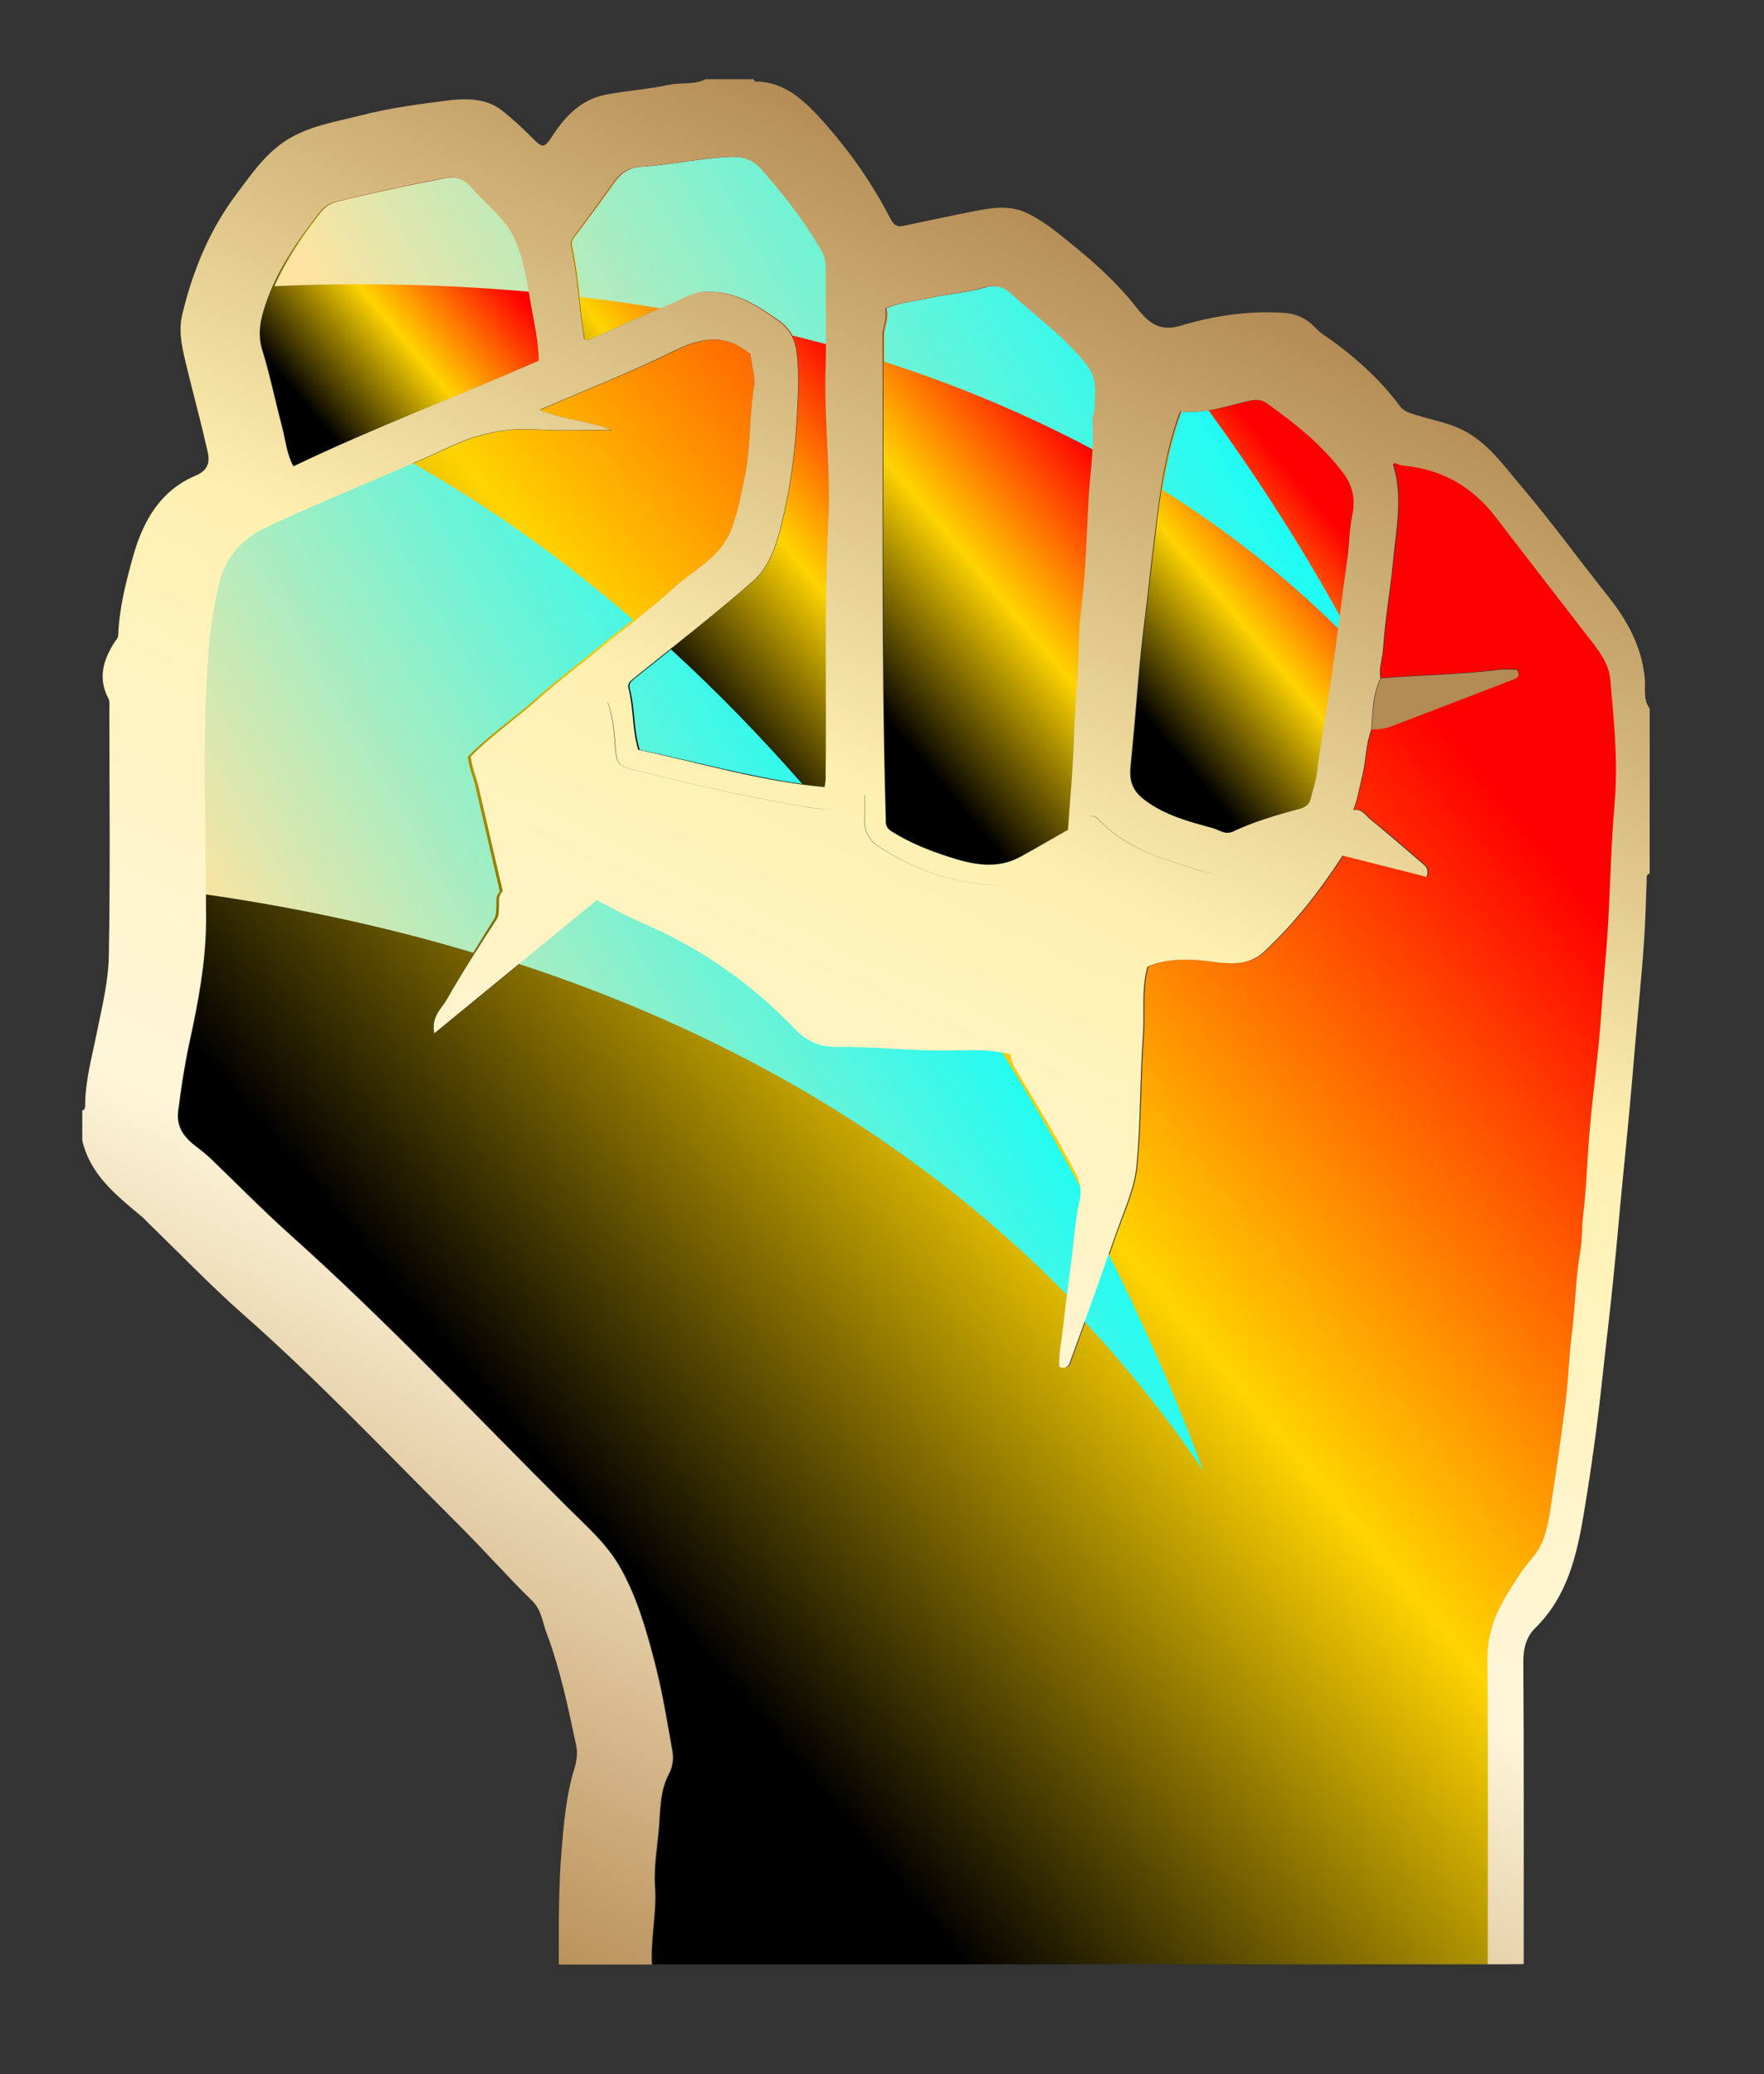<?xml version="1.0" encoding="utf-8"?>
<!-- Generator: Adobe Illustrator 16.0.0, SVG Export Plug-In . SVG Version: 6.00 Build 0)  -->
<!DOCTYPE svg PUBLIC "-//W3C//DTD SVG 1.1//EN" "http://www.w3.org/Graphics/SVG/1.1/DTD/svg11.dtd">
<svg version="1.1" id="图层_1" xmlns="http://www.w3.org/2000/svg" xmlns:xlink="http://www.w3.org/1999/xlink" x="0px" y="0px"
	 width="31.971px" height="37.588px" viewBox="0 0 31.971 37.588" enable-background="new 0 0 31.971 37.588" xml:space="preserve">
<rect x="0" y="0" width="31.971" height="37.588" fill="#333333" stroke="none"/>
<rect x="0.012" fill="none" width="31.971" height="37.588"/>
<path fill="#B38B54" d="M24.861,13.226c0.024-0.316,0.021-0.639,0.168-0.933c0.707-0.06,1.418-0.063,2.124-0.153
	c0.112-0.016,0.23-0.002,0.339-0.002c0.087,0.141-0.029,0.172-0.102,0.198c-0.721,0.28-1.443,0.554-2.167,0.831
	C25.106,13.212,24.986,13.228,24.861,13.226z"/>
<g>
	<linearGradient id="SVGID_1_" gradientUnits="userSpaceOnUse" x1="3.258" y1="33.15" x2="30.579" y2="10.226">
		<stop  offset="0.261" style="stop-color:#000000"/>
		<stop  offset="0.557" style="stop-color:#FFD400"/>
		<stop  offset="0.852" style="stop-color:#FF0000"/>
	</linearGradient>
	<path fill="url(#SVGID_1_)" d="M29.2,12.312c-0.029-0.314-0.237-0.563-0.428-0.809c-0.554-0.715-1.106-1.431-1.658-2.148
		c-0.418-0.543-0.963-0.853-1.647-0.92c-0.037-0.004-0.075-0.007-0.104-0.021c-0.031-0.016-0.057-0.044-0.104-0.004
		c0.186,0.589,0.054,1.18-0.002,1.779c-0.05,0.523-0.145,1.041-0.178,1.565c-0.012,0.177-0.083,0.349-0.046,0.531
		c0.708-0.06,1.419-0.063,2.124-0.154c0.112-0.015,0.232-0.002,0.339-0.002c0.086,0.142-0.032,0.172-0.102,0.199
		c-0.722,0.28-1.444,0.554-2.168,0.832c-0.116,0.046-0.236,0.06-0.361,0.058c-0.1,0.266-0.095,0.553-0.161,0.825
		c-0.054,0.212-0.085,0.429-0.165,0.634c0.155-0.039,0.224,0.096,0.314,0.17c0.325,0.262,0.641,0.538,0.957,0.81
		c0.057,0.048,0.104,0.102,0.063,0.231c-0.502-0.128-1.01-0.256-1.522-0.385c-0.406,0.628-0.863,1.214-1.411,1.73
		c-0.282,0.267-0.61,0.238-0.949,0.192c-0.401-0.054-0.797-0.067-1.177,0.089c-0.115,0.411-0.053,0.826-0.082,1.236
		c-0.056,0.796-0.042,1.598-0.119,2.391c-0.042,0.416-0.234,0.82-0.375,1.225c-0.266,0.759-0.538,1.515-0.813,2.27
		c-0.024,0.07-0.047,0.192-0.208,0.133c-0.015-0.226,0.04-0.467,0.064-0.695c0.046-0.412,0.101-0.825,0.154-1.237
		c0.047-0.358,0.066-0.721,0.146-1.076c0.037-0.161,0.024-0.331-0.063-0.495c-0.321-0.613-0.682-1.203-1.036-1.798
		c-0.067-0.11-0.138-0.224-0.152-0.36c-0.387-0.108-0.782-0.075-1.176-0.073c-0.658,0.005-1.313-0.074-1.971-0.066
		c-0.274,0.003-0.525-0.079-0.757-0.323c-0.787-0.821-1.709-1.472-2.765-1.92c-0.273-0.117-0.533-0.267-0.828-0.414
		c-0.962,0.785-1.934,1.582-2.946,2.409c-0.053-0.302,0.13-0.442,0.223-0.604c0.28-0.495,0.59-0.974,0.9-1.452
		c0.052-0.08,0.037-0.152,0.047-0.229c0.005-0.096-0.021-0.199,0.063-0.277c-0.147-0.635-0.296-1.27-0.442-1.906
		c-0.041-0.179-0.123-0.348-0.138-0.54c0.367-0.375,0.805-0.67,1.2-1.021c0.356-0.319,0.74-0.609,1.112-0.912
		c0.455-0.37,0.926-0.723,1.36-1.117c0.37-0.336,0.86-0.555,1.054-1.073c0.115-0.308,0.175-0.628,0.24-0.946
		c0.112-0.533,0.074-1.084,0.164-1.621c0.034-0.209-0.054-0.405-0.061-0.605c-0.021-0.014-0.032-0.023-0.045-0.034
		c-0.448-0.349-0.872-0.256-1.351-0.017c-0.772,0.384-1.579,0.695-2.426,1.063c0.43,0.184,0.858,0.194,1.308,0.362
		c-0.484,0-0.91,0.022-1.331-0.005c-0.549-0.037-1.063,0.061-1.556,0.29C7.106,8.586,5.97,9.028,4.868,9.54
		c-0.514,0.238-0.791,0.591-0.902,1.107c-0.084,0.391-0.146,0.785-0.176,1.185c-0.117,1.606-0.042,3.214-0.043,4.821
		c-0.001,0.775-0.147,1.519-0.309,2.268c-0.086,0.396-0.145,0.803-0.197,1.206c-0.041,0.325,0.138,0.507,0.353,0.671
		c0.086,0.064,0.168,0.133,0.245,0.206c0.468,0.45,0.923,0.913,1.405,1.347c1.758,1.573,3.375,3.289,5.043,4.955
		c0.332,0.327,0.697,0.645,0.937,1.051c0.317,0.543,0.492,1.148,0.649,1.752c0.14,0.537,0.23,1.09,0.327,1.638
		c0.021,0.124-0.001,0.28-0.062,0.389c-0.173,0.323-0.159,0.679-0.188,1.015c-0.03,0.348-0.092,0.694-0.068,1.048
		c0.033,0.467-0.084,0.93-0.056,1.399c5.048,0,10.1,0,15.15,0c0-1.847,0.008-3.691-0.005-5.545c-0.004-0.461,0.159-0.85,0.39-1.222
		c0.126-0.202,0.25-0.407,0.41-0.587c0.237-0.26,0.296-0.596,0.346-0.926c0.098-0.631,0.19-1.264,0.27-1.896
		c0.052-0.425,0.063-0.854,0.117-1.279c0.062-0.494,0.066-0.994,0.152-1.484c0.036-0.21,0.024-0.428,0.051-0.643
		c0.064-0.521,0.074-1.053,0.121-1.578c0.063-0.701,0.162-1.397,0.208-2.1c0.036-0.545,0.095-1.087,0.124-1.632
		c0.04-0.726,0.056-1.454,0.118-2.175C29.346,13.78,29.264,13.048,29.2,12.312z"/>
	<linearGradient id="SVGID_2_" gradientUnits="userSpaceOnUse" x1="13.364" y1="13.959" x2="21.165" y2="7.413">
		<stop  offset="0.261" style="stop-color:#000000"/>
		<stop  offset="0.557" style="stop-color:#FFD400"/>
		<stop  offset="0.852" style="stop-color:#FF0000"/>
	</linearGradient>
	<path fill="url(#SVGID_2_)" d="M16.066,14.865c-0.007,0.099,0.03,0.153,0.122,0.211c0.32,0.198,0.66,0.335,1.014,0.448
		c0.439,0.143,0.877,0.24,1.313-0.002c0.287-0.158,0.568-0.323,0.854-0.486c0.04-0.594,0.096-1.191,0.114-1.79
		c0.013-0.422,0.056-0.843,0.075-1.263c0.015-0.295,0.004-0.592,0.043-0.885c0.094-0.709,0.102-1.426,0.147-2.138
		c0.03-0.455,0.101-0.912,0.063-1.372c-0.005-0.056,0.037-0.107,0.037-0.154c0.002-0.276,0.075-0.547-0.135-0.816
		c-0.397-0.51-0.917-0.878-1.385-1.305c-0.131-0.121-0.29-0.16-0.491-0.104c-0.33,0.093-0.68,0.118-1.016,0.193
		c-0.25,0.057-0.506,0.07-0.771,0.185c0.053,0.188-0.047,0.335-0.042,0.497c0.011,2.918-0.03,5.836,0.056,8.753
		C16.066,14.847,16.068,14.856,16.066,14.865z"/>
	<linearGradient id="SVGID_3_" gradientUnits="userSpaceOnUse" x1="18.888" y1="14.099" x2="25.193" y2="8.809">
		<stop  offset="0.261" style="stop-color:#000000"/>
		<stop  offset="0.557" style="stop-color:#FFD400"/>
		<stop  offset="0.852" style="stop-color:#FF0000"/>
	</linearGradient>
	<path fill="url(#SVGID_3_)" d="M21.99,15.009c0.118,0.033,0.227,0.129,0.371,0.063c0.383-0.18,0.789-0.301,1.196-0.408
		c0.112-0.029,0.191-0.078,0.218-0.198c0.031-0.146,0.086-0.289,0.105-0.437c0.08-0.633,0.199-1.26,0.287-1.891
		c0.096-0.676,0.173-1.354,0.27-2.029c0.036-0.246,0.03-0.494,0.082-0.741c0.054-0.255,0.04-0.517-0.14-0.765
		c-0.387-0.528-0.888-0.922-1.409-1.297c-0.1-0.07-0.21-0.068-0.332-0.039c-0.395,0.094-0.784,0.234-1.241,0.192
		c-0.309,0.834-0.389,1.698-0.495,2.556c-0.048,0.36-0.081,0.726-0.127,1.086c-0.055,0.433-0.105,0.865-0.141,1.297
		c-0.04,0.498-0.084,0.998-0.134,1.494c-0.03,0.312,0.071,0.477,0.295,0.637C21.155,14.786,21.573,14.896,21.99,15.009z"/>
	<linearGradient id="SVGID_4_" gradientUnits="userSpaceOnUse" x1="8.673" y1="12.428" x2="16.771" y2="5.633">
		<stop  offset="0.261" style="stop-color:#000000"/>
		<stop  offset="0.557" style="stop-color:#FFD400"/>
		<stop  offset="0.852" style="stop-color:#FF0000"/>
	</linearGradient>
	<path fill="url(#SVGID_4_)" d="M10.724,6.14c0.478-0.212,0.95-0.433,1.432-0.629c0.21-0.085,0.399-0.22,0.646-0.226
		c0.518-0.013,0.913,0.252,1.308,0.528c0.191,0.136,0.3,0.311,0.333,0.566c0.055,0.432,0.021,0.854,0,1.282
		c-0.036,0.644-0.134,1.272-0.287,1.894c-0.09,0.361-0.225,0.733-0.503,0.977c-0.705,0.611-1.442,1.183-2.171,1.768
		c-0.063,0.051-0.106,0.098-0.084,0.18c0.099,0.358,0.066,0.738,0.181,1.109c1.118,0.235,2.224,0.572,3.373,0.676
		c0.011-0.074,0.018-0.1,0.018-0.125c0.022-1.572-0.03-3.143,0.049-4.714c0.048-0.891-0.075-1.782-0.051-2.676
		c0.02-0.624,0.001-1.249,0.005-1.874c0.002-0.13-0.025-0.244-0.09-0.355c-0.307-0.523-0.679-0.998-1.077-1.451
		c-0.142-0.159-0.314-0.233-0.543-0.228c-0.564,0.015-1.111,0.151-1.674,0.181c-0.176,0.01-0.335,0.103-0.446,0.258
		c-0.241,0.338-0.485,0.675-0.736,1.007c-0.044,0.058-0.062,0.112-0.047,0.174c0.121,0.556,0.145,1.125,0.235,1.685
		C10.638,6.162,10.681,6.159,10.724,6.14z"/>
	<linearGradient id="SVGID_5_" gradientUnits="userSpaceOnUse" x1="3.964" y1="8.396" x2="9.483" y2="3.765">
		<stop  offset="0.261" style="stop-color:#000000"/>
		<stop  offset="0.557" style="stop-color:#FFD400"/>
		<stop  offset="0.852" style="stop-color:#FF0000"/>
	</linearGradient>
	<path fill="url(#SVGID_5_)" d="M5.123,7.742c0.061,0.233,0.08,0.483,0.205,0.71c1.473-0.706,2.983-1.275,4.448-1.916
		C9.771,6.192,9.703,5.899,9.65,5.604C9.57,5.163,9.519,4.712,9.323,4.299C9.149,3.933,8.812,3.703,8.559,3.401
		c-0.152-0.185-0.337-0.205-0.53-0.168c-0.642,0.125-1.279,0.26-1.913,0.418C5.977,3.687,5.885,3.75,5.808,3.844
		c-0.398,0.511-0.77,1.04-0.981,1.659C4.738,5.769,4.67,6.038,4.76,6.334C4.901,6.797,4.999,7.272,5.123,7.742z"/>
</g>
<path fill="none" d="M-25.16,48.12c0.278-0.243,0.413-0.615,0.503-0.977c0.153-0.621,0.251-1.25,0.287-1.894
	c0.021-0.429,0.055-0.851,0-1.282c-0.015-0.117-0.051-0.213-0.098-0.301c-0.804-0.201-1.597-0.362-2.369-0.489
	c-0.419,0.177-0.834,0.364-1.252,0.55c-0.043,0.02-0.086,0.022-0.13,0.006c-0.041-0.254-0.067-0.51-0.097-0.766
	c-0.307-0.035-0.608-0.065-0.905-0.092c0.018,0.105,0.038,0.211,0.057,0.316c0.054,0.295,0.121,0.588,0.127,0.932
	c-1.043,0.456-2.106,0.892-3.166,1.351c0.309,0.156,0.609,0.322,0.907,0.491c0.231-0.102,0.465-0.197,0.694-0.304
	c0.493-0.229,1.007-0.327,1.556-0.29c0.421,0.027,0.847,0.005,1.331,0.005c-0.449-0.168-0.878-0.179-1.308-0.362
	c0.847-0.367,1.653-0.679,2.426-1.063c0.479-0.239,0.902-0.332,1.351,0.017c0.013,0.011,0.024,0.021,0.045,0.034
	c0.007,0.2,0.095,0.396,0.061,0.605c-0.09,0.537-0.052,1.088-0.164,1.621c-0.065,0.318-0.125,0.639-0.24,0.946
	c-0.193,0.519-0.684,0.737-1.054,1.073c-0.219,0.198-0.447,0.387-0.677,0.571c0.205,0.178,0.411,0.354,0.609,0.536
	C-26.157,48.951-25.651,48.546-25.16,48.12z"/>
<path fill="none" d="M-30.701,55.703c-0.093,0.161-0.275,0.302-0.223,0.604c0.505-0.413,1-0.818,1.489-1.218
	c-0.247-0.081-0.494-0.162-0.74-0.235C-30.352,55.135-30.537,55.413-30.701,55.703z"/>
<path fill="none" d="M-19.531,61.661c-0.024,0.229-0.079,0.47-0.064,0.695c0.161,0.06,0.184-0.063,0.208-0.133
	c0.089-0.246,0.176-0.492,0.265-0.738c-0.114-0.122-0.225-0.248-0.341-0.366C-19.486,61.3-19.511,61.48-19.531,61.661z"/>
<linearGradient id="SVGID_6_" gradientUnits="userSpaceOnUse" x1="-34.124" y1="72.442" x2="-6.803" y2="49.517">
	<stop  offset="0.261" style="stop-color:#000000"/>
	<stop  offset="0.557" style="stop-color:#FFD400"/>
	<stop  offset="0.852" style="stop-color:#FF0000"/>
</linearGradient>
<path fill="url(#SVGID_6_)" d="M-9.612,49.899c-0.029-0.314-0.237-0.563-0.428-0.809c-0.554-0.715-1.106-1.431-1.658-2.148
	c-0.418-0.543-0.963-0.853-1.647-0.92c-0.037-0.004-0.075-0.007-0.104-0.021c-0.031-0.016-0.057-0.044-0.104-0.004
	c0.186,0.589,0.054,1.18-0.002,1.779c-0.05,0.523-0.145,1.041-0.178,1.565c-0.012,0.177-0.083,0.349-0.046,0.531
	c0.708-0.06,1.419-0.063,2.124-0.154c0.112-0.015,0.232-0.002,0.339-0.002c0.086,0.142-0.032,0.172-0.102,0.199
	c-0.722,0.28-1.444,0.554-2.168,0.832c-0.116,0.046-0.236,0.06-0.361,0.058c-0.1,0.266-0.095,0.553-0.161,0.825
	c-0.054,0.212-0.085,0.429-0.165,0.634c0.155-0.039,0.224,0.096,0.314,0.17c0.325,0.262,0.641,0.538,0.957,0.81
	c0.057,0.048,0.104,0.102,0.063,0.231c-0.502-0.128-1.01-0.256-1.522-0.385c-0.406,0.628-0.863,1.214-1.411,1.73
	c-0.282,0.267-0.61,0.238-0.949,0.192c-0.401-0.054-0.797-0.067-1.177,0.089c-0.115,0.411-0.053,0.826-0.082,1.236
	c-0.056,0.796-0.042,1.598-0.119,2.391c-0.042,0.416-0.234,0.82-0.375,1.225c-0.033,0.095-0.068,0.188-0.102,0.283
	c1.186,2.357,1.749,3.998,1.749,3.998c-0.679-1.01-1.418-1.918-2.195-2.75c-0.089,0.246-0.175,0.492-0.265,0.738
	c-0.024,0.07-0.047,0.192-0.208,0.133c-0.015-0.226,0.04-0.467,0.064-0.695c0.02-0.181,0.045-0.361,0.067-0.542
	c-2.976-3.046-6.532-4.904-9.971-6.03c-0.489,0.399-0.984,0.805-1.489,1.218c-0.053-0.302,0.13-0.442,0.223-0.604
	c0.164-0.29,0.349-0.568,0.527-0.85c-1.704-0.51-3.364-0.847-4.895-1.063c0.001,0.15,0.003,0.301,0.003,0.451
	c-0.001,0.775-0.147,1.519-0.309,2.268c-0.086,0.396-0.145,0.803-0.197,1.206c-0.041,0.325,0.138,0.507,0.353,0.671
	c0.086,0.064,0.168,0.133,0.245,0.206c0.468,0.45,0.923,0.913,1.405,1.347c1.758,1.573,3.375,3.289,5.043,4.955
	c0.332,0.327,0.697,0.645,0.937,1.051c0.317,0.543,0.492,1.148,0.649,1.752c0.14,0.537,0.23,1.09,0.327,1.638
	c0.021,0.124-0.001,0.28-0.062,0.389c-0.173,0.323-0.159,0.679-0.188,1.015c-0.03,0.348-0.092,0.694-0.068,1.048
	c0.033,0.467-0.084,0.93-0.056,1.399c5.048,0,10.1,0,15.15,0c0-1.847,0.008-3.691-0.005-5.545c-0.004-0.461,0.159-0.85,0.39-1.222
	c0.126-0.202,0.25-0.407,0.41-0.587c0.237-0.26,0.296-0.596,0.346-0.926c0.098-0.631,0.19-1.264,0.27-1.896
	c0.052-0.425,0.063-0.854,0.117-1.279c0.062-0.494,0.066-0.994,0.152-1.484c0.036-0.21,0.024-0.428,0.051-0.643
	c0.064-0.521,0.074-1.053,0.121-1.578c0.063-0.701,0.162-1.397,0.208-2.1c0.036-0.545,0.095-1.087,0.124-1.632
	c0.04-0.726,0.056-1.454,0.118-2.175C-9.467,51.368-9.549,50.636-9.612,49.899z"/>
<linearGradient id="SVGID_7_" gradientUnits="userSpaceOnUse" x1="-35.416" y1="70.903" x2="-8.095" y2="47.978">
	<stop  offset="0.261" style="stop-color:#000000"/>
	<stop  offset="0.557" style="stop-color:#FFD400"/>
	<stop  offset="0.852" style="stop-color:#FF0000"/>
</linearGradient>
<path fill="url(#SVGID_7_)" d="M-19.293,58.853c-0.321-0.613-0.682-1.203-1.036-1.798c-0.067-0.11-0.138-0.224-0.152-0.36
	c-0.067-0.019-0.136-0.016-0.204-0.027c0.551,0.88,1.039,1.729,1.464,2.521C-19.219,59.077-19.234,58.964-19.293,58.853z"/>
<linearGradient id="SVGID_8_" gradientUnits="userSpaceOnUse" x1="-44.452" y1="60.134" x2="-17.131" y2="37.209">
	<stop  offset="0.261" style="stop-color:#000000"/>
	<stop  offset="0.557" style="stop-color:#FFD400"/>
	<stop  offset="0.852" style="stop-color:#FF0000"/>
</linearGradient>
<path fill="url(#SVGID_8_)" d="M-25.544,47.176c0.115-0.308,0.175-0.628,0.24-0.946c0.112-0.533,0.074-1.084,0.164-1.621
	c0.034-0.209-0.054-0.405-0.061-0.605c-0.021-0.014-0.032-0.023-0.045-0.034c-0.448-0.349-0.872-0.256-1.351-0.017
	c-0.772,0.384-1.579,0.695-2.426,1.063c0.43,0.184,0.858,0.194,1.308,0.362c-0.484,0-0.91,0.022-1.331-0.005
	c-0.549-0.037-1.063,0.061-1.556,0.29c-0.229,0.106-0.463,0.202-0.694,0.304c1.46,0.828,2.799,1.798,4.02,2.854
	c0.23-0.185,0.458-0.373,0.677-0.571C-26.227,47.913-25.737,47.694-25.544,47.176z"/>
<linearGradient id="SVGID_9_" gradientUnits="userSpaceOnUse" x1="-25.219" y1="51.82" x2="-17.419" y2="45.275">
	<stop  offset="0.261" style="stop-color:#000000"/>
	<stop  offset="0.557" style="stop-color:#FFD400"/>
	<stop  offset="0.852" style="stop-color:#FF0000"/>
</linearGradient>
<path fill="url(#SVGID_9_)" d="M-22.747,52.426c0,0.009,0.002,0.019,0,0.027c-0.007,0.099,0.03,0.153,0.122,0.211
	c0.32,0.198,0.66,0.335,1.014,0.448c0.439,0.143,0.877,0.24,1.313-0.002c0.287-0.158,0.568-0.323,0.854-0.486
	c0.04-0.594,0.096-1.191,0.114-1.79c0.013-0.422,0.056-0.843,0.075-1.263c0.015-0.295,0.004-0.592,0.043-0.885
	c0.094-0.709,0.102-1.426,0.147-2.138c0.018-0.269,0.043-0.538,0.058-0.808c-1.244-0.664-2.522-1.189-3.796-1.6
	C-22.797,46.903-22.828,49.665-22.747,52.426z"/>
<linearGradient id="SVGID_10_" gradientUnits="userSpaceOnUse" x1="-20.542" y1="50.952" x2="-14.237" y2="45.662">
	<stop  offset="0.261" style="stop-color:#000000"/>
	<stop  offset="0.557" style="stop-color:#FFD400"/>
	<stop  offset="0.852" style="stop-color:#FF0000"/>
</linearGradient>
<path fill="url(#SVGID_10_)" d="M-14.376,47.696c0.036-0.246,0.03-0.494,0.082-0.741c0.054-0.255,0.04-0.517-0.14-0.765
	c-0.387-0.528-0.888-0.922-1.409-1.297c-0.1-0.07-0.21-0.068-0.332-0.039c-0.246,0.059-0.491,0.13-0.75,0.17
	c1.208,1.653,2.02,3.062,2.403,3.767C-14.474,48.426-14.428,48.061-14.376,47.696z"/>
<linearGradient id="SVGID_11_" gradientUnits="userSpaceOnUse" x1="-19.647" y1="52.018" x2="-13.342" y2="46.727">
	<stop  offset="0.261" style="stop-color:#000000"/>
	<stop  offset="0.557" style="stop-color:#FFD400"/>
	<stop  offset="0.852" style="stop-color:#FF0000"/>
</linearGradient>
<path fill="url(#SVGID_11_)" d="M-17.911,47.603c-0.048,0.36-0.081,0.726-0.127,1.086c-0.055,0.433-0.105,0.865-0.141,1.297
	c-0.04,0.498-0.084,0.998-0.134,1.494c-0.03,0.312,0.071,0.477,0.295,0.637c0.359,0.258,0.778,0.367,1.194,0.48
	c0.118,0.033,0.227,0.129,0.371,0.063c0.383-0.18,0.789-0.301,1.196-0.408c0.112-0.029,0.191-0.078,0.218-0.198
	c0.031-0.146,0.086-0.289,0.105-0.437c0.08-0.633,0.199-1.26,0.287-1.891c0.034-0.241,0.065-0.483,0.096-0.725
	c-1.003-0.99-2.084-1.83-3.211-2.538C-17.819,46.842-17.864,47.223-17.911,47.603z"/>
<linearGradient id="SVGID_12_" gradientUnits="userSpaceOnUse" x1="-28.782" y1="51.633" x2="-20.684" y2="44.838">
	<stop  offset="0.261" style="stop-color:#000000"/>
	<stop  offset="0.557" style="stop-color:#FFD400"/>
	<stop  offset="0.852" style="stop-color:#FF0000"/>
</linearGradient>
<path fill="url(#SVGID_12_)" d="M-24.37,43.968c0.055,0.432,0.021,0.854,0,1.282c-0.036,0.644-0.134,1.272-0.287,1.894
	c-0.09,0.361-0.225,0.733-0.503,0.977c-0.491,0.426-0.998,0.831-1.506,1.236c0.853,0.781,1.644,1.602,2.377,2.438
	c0.142,0.02,0.284,0.045,0.427,0.058c0.011-0.074,0.018-0.1,0.018-0.125c0.022-1.572-0.03-3.143,0.049-4.714
	c0.048-0.891-0.075-1.782-0.051-2.676c0.005-0.169,0.003-0.339,0.004-0.509c-0.209-0.058-0.418-0.109-0.627-0.162
	C-24.421,43.755-24.385,43.851-24.37,43.968z"/>
<linearGradient id="SVGID_13_" gradientUnits="userSpaceOnUse" x1="-32.498" y1="47.204" x2="-24.401" y2="40.409">
	<stop  offset="0.261" style="stop-color:#000000"/>
	<stop  offset="0.557" style="stop-color:#FFD400"/>
	<stop  offset="0.852" style="stop-color:#FF0000"/>
</linearGradient>
<path fill="url(#SVGID_13_)" d="M-28.089,43.728c0.417-0.186,0.833-0.373,1.252-0.55c-0.503-0.083-0.997-0.153-1.479-0.21
	c0.029,0.256,0.056,0.512,0.097,0.766C-28.175,43.75-28.132,43.747-28.089,43.728z"/>
<linearGradient id="SVGID_14_" gradientUnits="userSpaceOnUse" x1="-34.69" y1="46.171" x2="-29.172" y2="41.541">
	<stop  offset="0.261" style="stop-color:#000000"/>
	<stop  offset="0.557" style="stop-color:#FFD400"/>
	<stop  offset="0.852" style="stop-color:#FF0000"/>
</linearGradient>
<path fill="url(#SVGID_14_)" d="M-29.036,44.124c-0.006-0.344-0.073-0.637-0.127-0.932c-0.019-0.105-0.039-0.211-0.057-0.316
	c-1.828-0.163-3.436-0.157-4.634-0.103c-0.046,0.104-0.094,0.208-0.132,0.317c-0.089,0.266-0.156,0.535-0.066,0.831
	c0.081,0.268,0.149,0.539,0.215,0.812c0.56,0.228,1.107,0.473,1.636,0.741C-31.142,45.016-30.079,44.58-29.036,44.124z"/>
<linearGradient id="SVGID_15_" gradientUnits="userSpaceOnUse" x1="-39.205" y1="61.515" x2="-21.555" y2="51.347">
	<stop  offset="0.35" style="stop-color:#FFE3A0"/>
	<stop  offset="1" style="stop-color:#00FFFF"/>
</linearGradient>
<path fill="url(#SVGID_15_)" d="M-27.415,50.067c-0.022-0.082,0.021-0.129,0.084-0.18c0.222-0.178,0.443-0.354,0.665-0.531
	c-0.198-0.182-0.404-0.358-0.609-0.536c-0.227,0.183-0.457,0.362-0.683,0.546c-0.372,0.303-0.756,0.593-1.112,0.912
	c-0.396,0.351-0.833,0.646-1.2,1.021c0.015,0.192,0.097,0.361,0.138,0.54c0.146,0.637,0.295,1.271,0.442,1.906
	c-0.084,0.078-0.059,0.182-0.063,0.277c-0.01,0.076,0.005,0.148-0.047,0.229c-0.129,0.198-0.247,0.402-0.374,0.603
	c0.246,0.073,0.493,0.154,0.74,0.235c0.491-0.402,0.975-0.798,1.457-1.191c0.295,0.147,0.555,0.297,0.828,0.414
	c1.056,0.448,1.978,1.099,2.765,1.92c0.231,0.244,0.482,0.326,0.757,0.323c0.658-0.008,1.313,0.071,1.971,0.066
	c0.325-0.002,0.65-0.007,0.972,0.046c-0.991-1.581-2.188-3.257-3.604-4.872c-0.997-0.138-1.967-0.412-2.946-0.618
	C-27.348,50.806-27.316,50.426-27.415,50.067z"/>
<linearGradient id="SVGID_16_" gradientUnits="userSpaceOnUse" x1="-34.722" y1="69.297" x2="-17.072" y2="59.129">
	<stop  offset="0.35" style="stop-color:#FFE3A0"/>
	<stop  offset="1" style="stop-color:#00FFFF"/>
</linearGradient>
<path fill="url(#SVGID_16_)" d="M-19.377,60.424c-0.03,0.231-0.058,0.463-0.087,0.695c0.116,0.118,0.227,0.244,0.341,0.366
	c0.149-0.416,0.3-0.831,0.446-1.248c-0.169-0.337-0.349-0.685-0.544-1.049c-0.001,0.054,0.002,0.107-0.01,0.159
	C-19.31,59.703-19.33,60.065-19.377,60.424z"/>
<linearGradient id="SVGID_17_" gradientUnits="userSpaceOnUse" x1="-44.191" y1="52.859" x2="-26.541" y2="42.691">
	<stop  offset="0.35" style="stop-color:#FFE3A0"/>
	<stop  offset="1" style="stop-color:#00FFFF"/>
</linearGradient>
<path fill="url(#SVGID_17_)" d="M-35.022,49.42c0.029-0.399,0.092-0.794,0.176-1.185c0.111-0.517,0.389-0.869,0.902-1.107
	c0.873-0.405,1.765-0.774,2.649-1.162c-0.298-0.169-0.599-0.335-0.907-0.491c-0.428,0.186-0.858,0.362-1.282,0.565
	c-0.125-0.227-0.145-0.477-0.205-0.71c-0.052-0.198-0.1-0.397-0.148-0.597c-1.467-0.599-3.034-1.057-4.715-1.311l-4.438,10.125
	c0,0,3.394-0.398,7.921,0.242C-35.078,52.333-35.129,50.876-35.022,49.42z"/>
<linearGradient id="SVGID_18_" gradientUnits="userSpaceOnUse" x1="-32.407" y1="74.49" x2="-5.086" y2="51.565">
	<stop  offset="0.261" style="stop-color:#000000"/>
	<stop  offset="0.557" style="stop-color:#FFD400"/>
	<stop  offset="0.852" style="stop-color:#FF0000"/>
</linearGradient>
<path fill="url(#SVGID_18_)" d="M-16.927,64.235c0,0-0.563-1.641-1.749-3.998c-0.146,0.417-0.297,0.832-0.446,1.248
	C-18.345,62.317-17.606,63.226-16.927,64.235z"/>
<linearGradient id="SVGID_19_" gradientUnits="userSpaceOnUse" x1="-33.559" y1="71.314" x2="-15.909" y2="61.147">
	<stop  offset="0.35" style="stop-color:#FFE3A0"/>
	<stop  offset="1" style="stop-color:#00FFFF"/>
</linearGradient>
<path fill="url(#SVGID_19_)" d="M-16.927,64.235c0,0-0.563-1.641-1.749-3.998c-0.146,0.417-0.297,0.832-0.446,1.248
	C-18.345,62.317-17.606,63.226-16.927,64.235z"/>
<linearGradient id="SVGID_20_" gradientUnits="userSpaceOnUse" x1="5.174" y1="33.726" x2="22.82" y2="23.56">
	<stop  offset="0.35" style="stop-color:#FFE3A0"/>
	<stop  offset="1" style="stop-color:#00FFFF"/>
</linearGradient>
<path fill="url(#SVGID_20_)" d="M21.803,26.647c0,0-0.563-1.641-1.749-3.998c-0.146,0.417-0.297,0.832-0.446,1.248
	C20.385,24.729,21.124,25.638,21.803,26.647z"/>
<linearGradient id="SVGID_21_" gradientUnits="userSpaceOnUse" x1="-37.187" y1="68.793" x2="-9.866" y2="45.868">
	<stop  offset="0.261" style="stop-color:#000000"/>
	<stop  offset="0.557" style="stop-color:#FFD400"/>
	<stop  offset="0.852" style="stop-color:#FF0000"/>
</linearGradient>
<path fill="url(#SVGID_21_)" d="M-21.657,56.621c-0.658,0.005-1.313-0.074-1.971-0.066c-0.274,0.003-0.525-0.079-0.757-0.323
	c-0.787-0.821-1.709-1.472-2.765-1.92c-0.273-0.117-0.533-0.267-0.828-0.414c-0.482,0.394-0.966,0.789-1.457,1.191
	c3.438,1.126,6.995,2.984,9.971,6.03c0.029-0.232,0.057-0.464,0.087-0.695c0.047-0.358,0.066-0.721,0.146-1.076
	c0.012-0.052,0.009-0.105,0.01-0.159c-0.425-0.792-0.913-1.642-1.464-2.521C-21.007,56.614-21.332,56.619-21.657,56.621z"/>
<linearGradient id="SVGID_22_" gradientUnits="userSpaceOnUse" x1="1.754" y1="27.582" x2="19.404" y2="17.414">
	<stop  offset="0.35" style="stop-color:#FFE3A0"/>
	<stop  offset="1" style="stop-color:#00FFFF"/>
</linearGradient>
<path fill="url(#SVGID_22_)" d="M17.175,18.998c-0.658,0.005-1.313-0.074-1.971-0.066c-0.274,0.003-0.525-0.079-0.757-0.323
	c-0.787-0.821-1.709-1.472-2.765-1.92c-0.273-0.117-0.533-0.267-0.828-0.414c-0.482,0.394-0.966,0.789-1.457,1.191
	c3.438,1.126,6.995,2.984,9.971,6.03c0.029-0.232,0.057-0.464,0.087-0.695c0.047-0.358,0.066-0.721,0.146-1.076
	c0.012-0.052,0.009-0.105,0.01-0.159c-0.425-0.792-0.913-1.642-1.464-2.521C17.825,18.991,17.5,18.996,17.175,18.998z"/>
<linearGradient id="SVGID_23_" gradientUnits="userSpaceOnUse" x1="-43.856" y1="60.845" x2="-16.535" y2="37.92">
	<stop  offset="0.261" style="stop-color:#000000"/>
	<stop  offset="0.557" style="stop-color:#FFD400"/>
	<stop  offset="0.852" style="stop-color:#FF0000"/>
</linearGradient>
<path fill="url(#SVGID_23_)" d="M-29.801,54.251c0.052-0.08,0.037-0.152,0.047-0.229c0.005-0.096-0.021-0.199,0.063-0.277
	c-0.147-0.635-0.296-1.27-0.442-1.906c-0.041-0.179-0.123-0.348-0.138-0.54c0.367-0.375,0.805-0.67,1.2-1.021
	c0.356-0.319,0.74-0.609,1.112-0.912c0.226-0.184,0.456-0.363,0.683-0.546c-1.221-1.057-2.56-2.026-4.02-2.854
	c-0.884,0.388-1.776,0.757-2.649,1.162c-0.514,0.238-0.791,0.591-0.902,1.107c-0.084,0.391-0.146,0.785-0.176,1.185
	c-0.106,1.456-0.056,2.913-0.046,4.37c1.531,0.217,3.191,0.554,4.895,1.063C-30.048,54.653-29.929,54.449-29.801,54.251z"/>
<linearGradient id="SVGID_24_" gradientUnits="userSpaceOnUse" x1="-3.228" y1="19.112" x2="14.422" y2="8.944">
	<stop  offset="0.35" style="stop-color:#FFE3A0"/>
	<stop  offset="1" style="stop-color:#00FFFF"/>
</linearGradient>
<path fill="url(#SVGID_24_)" d="M8.949,16.663c0.052-0.08,0.037-0.152,0.047-0.229c0.005-0.096-0.021-0.199,0.063-0.277
	c-0.147-0.635-0.296-1.27-0.442-1.906c-0.041-0.179-0.123-0.348-0.138-0.54c0.367-0.375,0.805-0.67,1.2-1.021
	c0.356-0.319,0.74-0.609,1.112-0.912c0.226-0.184,0.456-0.363,0.683-0.546c-1.221-1.057-2.56-2.026-4.02-2.854
	C6.571,8.766,5.679,9.135,4.806,9.54c-0.514,0.238-0.791,0.591-0.902,1.107c-0.084,0.391-0.146,0.785-0.176,1.185
	c-0.106,1.456-0.056,2.913-0.046,4.37c1.531,0.217,3.191,0.554,4.895,1.063C8.702,17.065,8.821,16.861,8.949,16.663z"/>
<linearGradient id="SVGID_25_" gradientUnits="userSpaceOnUse" x1="-27.944" y1="52.632" x2="-19.846" y2="45.837">
	<stop  offset="0.261" style="stop-color:#000000"/>
	<stop  offset="0.557" style="stop-color:#FFD400"/>
	<stop  offset="0.852" style="stop-color:#FF0000"/>
</linearGradient>
<path fill="url(#SVGID_25_)" d="M-26.666,49.356c-0.222,0.177-0.443,0.354-0.665,0.531c-0.063,0.051-0.106,0.098-0.084,0.18
	c0.099,0.358,0.066,0.738,0.181,1.109c0.979,0.206,1.949,0.48,2.946,0.618C-25.022,50.958-25.813,50.138-26.666,49.356z"/>
<linearGradient id="SVGID_26_" gradientUnits="userSpaceOnUse" x1="-1.686" y1="21.652" x2="15.964" y2="11.484">
	<stop  offset="0.35" style="stop-color:#FFE3A0"/>
	<stop  offset="1" style="stop-color:#00FFFF"/>
</linearGradient>
<path fill="url(#SVGID_26_)" d="M12.162,11.769c-0.222,0.177-0.443,0.354-0.665,0.531c-0.063,0.051-0.106,0.098-0.084,0.18
	c0.099,0.358,0.066,0.738,0.181,1.109c0.979,0.206,1.949,0.48,2.946,0.618C13.806,13.37,13.015,12.55,12.162,11.769z"/>
<linearGradient id="SVGID_27_" gradientUnits="userSpaceOnUse" x1="-34.525" y1="46.367" x2="-29.007" y2="41.737">
	<stop  offset="0.261" style="stop-color:#000000"/>
	<stop  offset="0.557" style="stop-color:#FFD400"/>
	<stop  offset="0.852" style="stop-color:#FF0000"/>
</linearGradient>
<path fill="url(#SVGID_27_)" d="M-33.484,46.04c0.424-0.203,0.854-0.38,1.282-0.565c-0.529-0.269-1.076-0.514-1.636-0.741
	c0.049,0.199,0.096,0.398,0.148,0.597C-33.629,45.563-33.609,45.813-33.484,46.04z"/>
<linearGradient id="SVGID_28_" gradientUnits="userSpaceOnUse" x1="-44.761" y1="51.869" x2="-27.111" y2="41.701">
	<stop  offset="0.35" style="stop-color:#FFE3A0"/>
	<stop  offset="1" style="stop-color:#00FFFF"/>
</linearGradient>
<path fill="url(#SVGID_28_)" d="M-33.484,46.04c0.424-0.203,0.854-0.38,1.282-0.565c-0.529-0.269-1.076-0.514-1.636-0.741
	c0.049,0.199,0.096,0.398,0.148,0.597C-33.629,45.563-33.609,45.813-33.484,46.04z"/>
<linearGradient id="SVGID_29_" gradientUnits="userSpaceOnUse" x1="-28.585" y1="57.209" x2="-12.94" y2="48.196">
	<stop  offset="0.178" style="stop-color:#FFE3A0"/>
	<stop  offset="1" style="stop-color:#00FFFF"/>
</linearGradient>
<path fill="url(#SVGID_29_)" d="M-14.266,49.275c0,0-0.089-0.179-0.255-0.484c-0.009,0.069-0.019,0.14-0.028,0.21
	C-14.455,49.093-14.358,49.18-14.266,49.275z"/>
<linearGradient id="SVGID_30_" gradientUnits="userSpaceOnUse" x1="-34.63" y1="46.715" x2="-18.985" y2="37.702">
	<stop  offset="0.178" style="stop-color:#FFE3A0"/>
	<stop  offset="1" style="stop-color:#00FFFF"/>
</linearGradient>
<path fill="url(#SVGID_30_)" d="M-32.697,41.239c0.634-0.158,1.271-0.293,1.913-0.418c0.193-0.037,0.378-0.017,0.53,0.168
	c0.253,0.302,0.59,0.531,0.765,0.897c0.149,0.314,0.211,0.651,0.269,0.989c0.296,0.026,0.598,0.057,0.905,0.092
	c-0.035-0.308-0.072-0.615-0.139-0.919c-0.015-0.062,0.003-0.116,0.047-0.174c0.251-0.332,0.495-0.669,0.736-1.007
	c0.111-0.155,0.271-0.248,0.446-0.258c0.563-0.029,1.109-0.166,1.674-0.181c0.229-0.006,0.401,0.068,0.543,0.228
	c0.398,0.453,0.771,0.928,1.077,1.451c0.064,0.111,0.092,0.226,0.09,0.355c-0.003,0.455,0.002,0.91,0,1.365
	c0.345,0.096,0.692,0.201,1.039,0.313c0-0.156,0-0.313,0-0.469c-0.005-0.162,0.095-0.309,0.042-0.497
	c0.265-0.114,0.521-0.128,0.771-0.185c0.336-0.075,0.686-0.101,1.016-0.193c0.201-0.057,0.36-0.018,0.491,0.104
	c0.468,0.427,0.987,0.795,1.385,1.305c0.21,0.27,0.137,0.54,0.135,0.816c0,0.047-0.042,0.099-0.037,0.154
	c0.015,0.188,0.005,0.376-0.005,0.564c0.42,0.224,0.836,0.464,1.246,0.722c0.074-0.478,0.173-0.951,0.345-1.416
	c0.173,0.016,0.334,0.001,0.491-0.022c-2.875-3.938-7.968-9.226-14.716-9.499l-4.438,7.438c0,0,0.84-0.126,2.224-0.189
	c0.218-0.485,0.521-0.921,0.85-1.342C-32.927,41.338-32.836,41.274-32.697,41.239z"/>
<linearGradient id="SVGID_31_" gradientUnits="userSpaceOnUse" x1="-33.817" y1="48.126" x2="-18.172" y2="39.113">
	<stop  offset="0.178" style="stop-color:#FFE3A0"/>
	<stop  offset="1" style="stop-color:#00FFFF"/>
</linearGradient>
<path fill="url(#SVGID_31_)" d="M-24.703,43.401c-0.395-0.276-0.79-0.541-1.308-0.528c-0.247,0.006-0.437,0.141-0.646,0.226
	c-0.061,0.024-0.12,0.054-0.18,0.079c0.772,0.127,1.564,0.288,2.369,0.489C-24.524,43.564-24.599,43.475-24.703,43.401z"/>
<linearGradient id="SVGID_32_" gradientUnits="userSpaceOnUse" x1="-27.053" y1="49.636" x2="-19.253" y2="43.091">
	<stop  offset="0.261" style="stop-color:#000000"/>
	<stop  offset="0.557" style="stop-color:#FFD400"/>
	<stop  offset="0.852" style="stop-color:#FF0000"/>
</linearGradient>
<path fill="url(#SVGID_32_)" d="M-18.964,45.022c0.002-0.276,0.075-0.547-0.135-0.816c-0.397-0.51-0.917-0.878-1.385-1.305
	c-0.131-0.121-0.29-0.16-0.491-0.104c-0.33,0.093-0.68,0.118-1.016,0.193c-0.25,0.057-0.506,0.07-0.771,0.185
	c0.053,0.188-0.047,0.335-0.042,0.497c0,0.156,0,0.313,0,0.469c1.274,0.41,2.553,0.936,3.796,1.6
	c0.011-0.188,0.021-0.376,0.005-0.564C-19.006,45.121-18.964,45.069-18.964,45.022z"/>
<linearGradient id="SVGID_33_" gradientUnits="userSpaceOnUse" x1="6.65" y1="13.379" x2="22.292" y2="4.367">
	<stop  offset="0.178" style="stop-color:#FFE3A0"/>
	<stop  offset="1" style="stop-color:#00FFFF"/>
</linearGradient>
<path fill="url(#SVGID_33_)" d="M19.865,7.435c0.002-0.276,0.075-0.547-0.135-0.816c-0.397-0.51-0.917-0.878-1.385-1.305
	c-0.131-0.121-0.29-0.16-0.491-0.104c-0.33,0.093-0.68,0.118-1.016,0.193c-0.25,0.057-0.506,0.07-0.771,0.185
	c0.053,0.188-0.047,0.335-0.042,0.497c0,0.156,0,0.313,0,0.469c1.274,0.41,2.553,0.936,3.796,1.6
	c0.012-0.188,0.021-0.376,0.006-0.564C19.823,7.533,19.865,7.481,19.865,7.435z"/>
<linearGradient id="SVGID_34_" gradientUnits="userSpaceOnUse" x1="-20.591" y1="50.893" x2="-14.286" y2="45.602">
	<stop  offset="0.261" style="stop-color:#000000"/>
	<stop  offset="0.557" style="stop-color:#FFD400"/>
	<stop  offset="0.852" style="stop-color:#FF0000"/>
</linearGradient>
<path fill="url(#SVGID_34_)" d="M-17.416,45.047c-0.172,0.465-0.271,0.938-0.345,1.416c1.127,0.708,2.208,1.548,3.211,2.538
	c0.009-0.07,0.019-0.141,0.028-0.21c-0.383-0.705-1.196-2.113-2.403-3.767C-17.082,45.048-17.243,45.063-17.416,45.047z"/>
<linearGradient id="SVGID_35_" gradientUnits="userSpaceOnUse" x1="8.979" y1="17.426" x2="24.624" y2="8.413">
	<stop  offset="0.178" style="stop-color:#FFE3A0"/>
	<stop  offset="1" style="stop-color:#00FFFF"/>
</linearGradient>
<path fill="url(#SVGID_35_)" d="M21.412,7.459c-0.172,0.465-0.271,0.938-0.345,1.416c1.127,0.708,2.208,1.548,3.211,2.538
	c0.01-0.07,0.02-0.141,0.028-0.21c-0.384-0.705-1.196-2.113-2.403-3.767C21.746,7.46,21.585,7.475,21.412,7.459z"/>
<linearGradient id="SVGID_36_" gradientUnits="userSpaceOnUse" x1="-32.11" y1="47.666" x2="-24.012" y2="40.871">
	<stop  offset="0.261" style="stop-color:#000000"/>
	<stop  offset="0.557" style="stop-color:#FFD400"/>
	<stop  offset="0.852" style="stop-color:#FF0000"/>
</linearGradient>
<path fill="url(#SVGID_36_)" d="M-23.841,42.464c0.002-0.13-0.025-0.244-0.09-0.355c-0.307-0.523-0.679-0.998-1.077-1.451
	c-0.142-0.159-0.314-0.233-0.543-0.228c-0.564,0.015-1.111,0.151-1.674,0.181c-0.176,0.01-0.335,0.103-0.446,0.258
	c-0.241,0.338-0.485,0.675-0.736,1.007c-0.044,0.058-0.062,0.112-0.047,0.174c0.066,0.304,0.104,0.611,0.139,0.919
	c0.481,0.057,0.976,0.127,1.479,0.21c0.06-0.025,0.119-0.055,0.18-0.079c0.21-0.085,0.399-0.22,0.646-0.226
	c0.518-0.013,0.913,0.252,1.308,0.528c0.104,0.073,0.179,0.163,0.235,0.266c0.208,0.053,0.417,0.104,0.627,0.162
	C-23.839,43.374-23.844,42.919-23.841,42.464z"/>
<linearGradient id="SVGID_37_" gradientUnits="userSpaceOnUse" x1="4.507" y1="9.662" x2="20.151" y2="0.649">
	<stop  offset="0.178" style="stop-color:#FFE3A0"/>
	<stop  offset="1" style="stop-color:#00FFFF"/>
</linearGradient>
<path fill="url(#SVGID_37_)" d="M14.988,4.876c0.002-0.13-0.025-0.244-0.09-0.355c-0.307-0.523-0.679-0.998-1.077-1.451
	c-0.142-0.159-0.314-0.233-0.543-0.228c-0.564,0.015-1.111,0.151-1.674,0.181c-0.176,0.01-0.335,0.103-0.446,0.258
	c-0.241,0.338-0.485,0.675-0.736,1.007c-0.044,0.058-0.062,0.112-0.047,0.174c0.066,0.304,0.104,0.611,0.139,0.919
	c0.481,0.057,0.976,0.127,1.479,0.21c0.06-0.025,0.119-0.055,0.18-0.079c0.21-0.085,0.399-0.22,0.646-0.226
	c0.518-0.013,0.913,0.252,1.308,0.528c0.104,0.073,0.179,0.163,0.235,0.266c0.208,0.053,0.417,0.104,0.627,0.162
	C14.99,5.786,14.985,5.331,14.988,4.876z"/>
<linearGradient id="SVGID_38_" gradientUnits="userSpaceOnUse" x1="-35.194" y1="45.57" x2="-29.676" y2="40.94">
	<stop  offset="0.261" style="stop-color:#000000"/>
	<stop  offset="0.557" style="stop-color:#FFD400"/>
	<stop  offset="0.852" style="stop-color:#FF0000"/>
</linearGradient>
<path fill="url(#SVGID_38_)" d="M-29.22,42.876c-0.058-0.338-0.12-0.675-0.269-0.989c-0.175-0.366-0.512-0.596-0.765-0.897
	c-0.152-0.185-0.337-0.205-0.53-0.168c-0.642,0.125-1.279,0.26-1.913,0.418c-0.139,0.035-0.23,0.099-0.308,0.192
	c-0.328,0.421-0.632,0.856-0.85,1.342C-32.656,42.719-31.048,42.713-29.22,42.876z"/>
<linearGradient id="SVGID_39_" gradientUnits="userSpaceOnUse" x1="3.092" y1="7.208" x2="18.737" y2="-1.804">
	<stop  offset="0.178" style="stop-color:#FFE3A0"/>
	<stop  offset="1" style="stop-color:#00FFFF"/>
</linearGradient>
<path fill="url(#SVGID_39_)" d="M9.608,5.288C9.55,4.95,9.488,4.613,9.339,4.299C9.164,3.933,8.827,3.703,8.574,3.401
	c-0.152-0.185-0.337-0.205-0.53-0.168c-0.642,0.125-1.279,0.26-1.913,0.418C5.992,3.687,5.901,3.75,5.823,3.844
	C5.495,4.265,5.192,4.7,4.974,5.186C6.172,5.131,7.781,5.125,9.608,5.288z"/>
<linearGradient id="SVGID_40_" gradientUnits="userSpaceOnUse" x1="8.717" y1="34.943" x2="22.555" y2="5.268">
	<stop  offset="0" style="stop-color:#BB925B"/>
	<stop  offset="0.343" style="stop-color:#FFF6DA"/>
	<stop  offset="0.657" style="stop-color:#FFF1B1"/>
	<stop  offset="1" style="stop-color:#B38B54"/>
</linearGradient>
<path fill="url(#SVGID_40_)" d="M29.81,12.28c-0.062-0.575-0.317-1.038-0.666-1.475c-0.524-0.66-1.021-1.344-1.566-1.986
	c-0.317-0.37-0.599-0.785-1.056-1.021C26.249,7.66,25.954,7.61,25.67,7.522c-0.113-0.035-0.227-0.066-0.297-0.162
	c-0.392-0.526-0.878-0.948-1.416-1.316c-0.058-0.04-0.105-0.096-0.159-0.146c-0.153-0.147-0.329-0.217-0.549-0.23
	c-0.633-0.038-1.253,0.055-1.849,0.234c-0.413,0.125-0.611-0.086-0.814-0.344c-0.362-0.459-0.797-0.843-1.253-1.207
	c-0.23-0.185-0.457-0.367-0.725-0.492c-0.365-0.172-0.734-0.072-1.101-0.002c-0.381,0.076-0.76,0.158-1.14,0.238
	c-0.155,0.033-0.2-0.078-0.256-0.184c-0.351-0.671-0.792-1.282-1.307-1.835c-0.299-0.319-0.639-0.601-1.118-0.599
	c-0.007,0-0.019-0.027-0.027-0.041c-0.289,0-0.579,0-0.869,0c-0.21,0.106-0.443,0.055-0.668,0.102
	c-0.372,0.079-0.754,0.105-1.129,0.175c-0.444,0.082-0.736,0.375-0.971,0.736C9.868,2.688,9.837,2.692,9.648,2.5
	C9.468,2.319,9.277,2.14,9.08,1.989C8.794,1.772,8.417,1.781,8.073,1.826C7.565,1.892,7.055,1.958,6.557,2.087
	C6.072,2.212,5.569,2.282,5.142,2.574C4.78,2.822,4.538,3.183,4.282,3.522C3.793,4.174,3.49,4.917,3.302,5.705
	C3.222,6.043,3.32,6.379,3.399,6.71c0.117,0.48,0.247,0.956,0.356,1.439C3.804,8.349,3.799,8.513,3.544,8.62
	c-0.637,0.27-0.949,0.818-1.13,1.456c-0.13,0.468-0.253,0.94-0.271,1.43c-0.002,0.062-0.044,0.095-0.072,0.14
	c-0.199,0.315-0.299,0.642-0.11,1.004c0.033,0.059,0.021,0.142,0.021,0.213c0.001,1.494,0.017,2.988-0.01,4.479
	c-0.011,0.464-0.128,0.929-0.221,1.39c-0.087,0.435-0.209,0.862-0.207,1.311c0,0.039-0.013,0.068-0.053,0.082
	c0,0.182,0,0.361,0,0.543c0.147,0.631,0.627,1,1.086,1.386c0.042,0.035,0.076,0.076,0.115,0.114c0.57,0.55,1.12,1.127,1.714,1.65
	c1.369,1.207,2.62,2.531,3.91,3.817c0.452,0.45,0.876,0.933,1.334,1.38c0.162,0.157,0.181,0.379,0.254,0.573
	c0.25,0.662,0.393,1.354,0.538,2.042c0.03,0.133,0.013,0.276-0.032,0.422c-0.147,0.477-0.19,0.973-0.231,1.469
	c-0.059,0.692-0.05,1.388-0.052,2.08c0.563,0,1.123,0,1.686,0c-0.028-0.469,0.089-0.932,0.056-1.401
	c-0.026-0.351,0.037-0.699,0.068-1.046c0.03-0.338,0.015-0.694,0.188-1.014c0.061-0.113,0.083-0.267,0.062-0.391
	c-0.097-0.548-0.186-1.1-0.327-1.637c-0.157-0.604-0.331-1.211-0.649-1.752c-0.242-0.407-0.606-0.723-0.937-1.053
	c-1.668-1.664-3.285-3.382-5.043-4.953c-0.482-0.434-0.937-0.898-1.405-1.348c-0.077-0.072-0.159-0.141-0.245-0.206
	c-0.217-0.163-0.395-0.346-0.353-0.671c0.051-0.404,0.112-0.808,0.197-1.206c0.163-0.748,0.308-1.491,0.309-2.268
	c0.001-1.607-0.074-3.216,0.043-4.821c0.029-0.4,0.092-0.794,0.176-1.184c0.111-0.517,0.387-0.868,0.902-1.108
	C5.958,9.028,7.094,8.586,8.2,8.074c0.492-0.229,1.007-0.327,1.556-0.291c0.421,0.028,0.847,0.005,1.331,0.005
	C10.638,7.62,10.209,7.61,9.78,7.426c0.847-0.366,1.653-0.679,2.424-1.063c0.48-0.237,0.904-0.33,1.351,0.018
	c0.013,0.01,0.027,0.02,0.05,0.033c0.007,0.199,0.096,0.396,0.061,0.605C13.575,7.556,13.613,8.106,13.5,8.64
	c-0.065,0.318-0.125,0.637-0.241,0.946c-0.194,0.519-0.683,0.737-1.053,1.073c-0.433,0.394-0.905,0.746-1.359,1.117
	c-0.372,0.303-0.758,0.593-1.114,0.912c-0.394,0.351-0.833,0.646-1.199,1.021c0.014,0.192,0.095,0.362,0.137,0.54
	c0.146,0.631,0.294,1.262,0.439,1.893c-0.001,0.004-0.002,0.01-0.003,0.014c-0.084,0.078-0.056,0.182-0.063,0.279
	C9.038,16.511,9.052,16.583,9,16.664c-0.311,0.478-0.621,0.956-0.906,1.457C8,18.283,7.815,18.423,7.871,18.726
	c1.009-0.828,1.984-1.625,2.945-2.412c0.295,0.148,0.556,0.297,0.829,0.414c1.056,0.449,1.977,1.1,2.764,1.922
	c0.233,0.242,0.484,0.326,0.757,0.322c0.658-0.008,1.313,0.07,1.971,0.066c0.393-0.003,0.789-0.035,1.176,0.072
	c0.013,0.136,0.086,0.25,0.152,0.361c0.353,0.594,0.716,1.187,1.036,1.799c0.087,0.162,0.1,0.334,0.063,0.494
	c-0.08,0.355-0.097,0.719-0.146,1.076c-0.052,0.412-0.108,0.824-0.154,1.237c-0.025,0.231-0.078,0.468-0.064,0.694
	c0.159,0.058,0.184-0.062,0.208-0.131c0.277-0.756,0.548-1.512,0.813-2.271c0.14-0.407,0.333-0.81,0.375-1.226
	c0.077-0.791,0.063-1.595,0.119-2.391c0.029-0.408-0.033-0.824,0.082-1.236c0.379-0.156,0.777-0.143,1.177-0.088
	c0.339,0.045,0.667,0.074,0.949-0.193c0.548-0.516,1.005-1.103,1.411-1.73c0.511,0.129,1.02,0.258,1.522,0.385
	c0.042-0.129-0.005-0.183-0.063-0.23c-0.316-0.271-0.632-0.547-0.957-0.811c-0.087-0.072-0.158-0.202-0.309-0.168
	c0.08-0.205,0.112-0.423,0.165-0.634c0.066-0.272,0.059-0.559,0.161-0.825c0.023-0.315,0.021-0.638,0.168-0.932
	c-0.038-0.182,0.035-0.354,0.046-0.531c0.033-0.523,0.128-1.042,0.178-1.564c0.055-0.6,0.188-1.191,0.001-1.78
	c0.046-0.04,0.072-0.013,0.104,0.004c0.031,0.015,0.069,0.019,0.104,0.021c0.683,0.067,1.229,0.379,1.647,0.922
	c0.552,0.717,1.104,1.433,1.657,2.147c0.192,0.245,0.4,0.494,0.428,0.808c0.063,0.738,0.144,1.47,0.079,2.22
	c-0.063,0.721-0.077,1.45-0.118,2.175c-0.03,0.545-0.088,1.088-0.124,1.632c-0.046,0.704-0.145,1.401-0.208,2.101
	c-0.048,0.524-0.058,1.057-0.121,1.578c-0.028,0.215-0.014,0.432-0.051,0.642c-0.087,0.493-0.09,0.992-0.152,1.485
	c-0.055,0.425-0.065,0.854-0.118,1.278c-0.08,0.634-0.172,1.265-0.269,1.896c-0.05,0.331-0.11,0.665-0.346,0.926
	c-0.16,0.181-0.284,0.385-0.41,0.587c-0.232,0.372-0.393,0.764-0.39,1.223c0.016,1.848,0.006,3.69,0.006,5.537
	c0.218,0,0.435,0,0.652-0.004c0-1.826,0.005-3.652-0.007-5.48c-0.002-0.243,0.056-0.453,0.215-0.609
	c0.577-0.568,0.751-1.3,0.878-2.056c0.133-0.796,0.245-1.597,0.331-2.399c0.071-0.664,0.154-1.326,0.218-1.99
	c0.059-0.576,0.106-1.152,0.164-1.729c0.078-0.78,0.152-1.561,0.216-2.344c0.056-0.658,0.125-1.314,0.169-1.975
	c0.023-0.35,0.03-0.697,0.044-1.048c0.003-0.051-0.016-0.112,0.055-0.136c0-0.995,0-1.991,0-2.987
	C29.772,12.672,29.829,12.461,29.81,12.28z M5.317,8.451C5.192,8.226,5.174,7.976,5.112,7.742c-0.124-0.47-0.221-0.945-0.363-1.408
	c-0.09-0.296-0.024-0.565,0.068-0.831C5.027,4.884,5.4,4.354,5.798,3.844C5.873,3.75,5.965,3.687,6.104,3.651
	c0.633-0.158,1.271-0.293,1.912-0.418c0.195-0.036,0.379-0.016,0.532,0.168C8.8,3.703,9.137,3.933,9.312,4.299
	c0.195,0.412,0.246,0.864,0.326,1.306c0.054,0.295,0.121,0.588,0.127,0.932C8.3,7.177,6.789,7.746,5.317,8.451z M16.04,5.588
	c0.263-0.112,0.521-0.128,0.768-0.183c0.336-0.076,0.686-0.102,1.016-0.194c0.201-0.056,0.36-0.017,0.491,0.103
	c0.468,0.428,0.988,0.795,1.385,1.306c0.21,0.269,0.137,0.539,0.136,0.817c-0.001,0.047-0.042,0.098-0.038,0.153
	c0.039,0.46-0.033,0.916-0.063,1.372c-0.043,0.712-0.051,1.428-0.146,2.139c-0.038,0.291-0.028,0.59-0.043,0.883
	c-0.019,0.422-0.062,0.842-0.076,1.264c-0.016,0.6-0.073,1.195-0.114,1.79c-0.287,0.163-0.568,0.327-0.854,0.485
	c-0.437,0.242-0.875,0.146-1.313,0.004c-0.355-0.114-0.696-0.252-1.015-0.449c-0.092-0.057-0.129-0.112-0.122-0.211
	c0.001-0.01,0-0.018,0-0.027c-0.085-2.917-0.045-5.836-0.056-8.753C15.993,5.922,16.093,5.776,16.04,5.588z M11.475,12.3
	c0.728-0.585,1.466-1.156,2.171-1.768c0.278-0.244,0.413-0.615,0.503-0.977c0.153-0.621,0.251-1.25,0.286-1.894
	c0.022-0.429,0.057-0.851,0.001-1.282c-0.033-0.256-0.142-0.431-0.333-0.566c-0.394-0.277-0.789-0.541-1.307-0.528
	c-0.249,0.006-0.438,0.141-0.646,0.226c-0.483,0.196-0.954,0.418-1.432,0.629c-0.043,0.02-0.086,0.022-0.13,0.006
	c-0.089-0.56-0.114-1.129-0.235-1.685c-0.015-0.06,0.004-0.116,0.047-0.174c0.251-0.332,0.495-0.669,0.738-1.007
	c0.11-0.154,0.27-0.247,0.444-0.258c0.563-0.029,1.11-0.166,1.674-0.181c0.229-0.006,0.402,0.068,0.543,0.228
	c0.399,0.453,0.771,0.928,1.077,1.451c0.066,0.111,0.091,0.226,0.09,0.355c-0.005,0.625,0.015,1.25-0.005,1.874
	c-0.024,0.894,0.099,1.785,0.053,2.676c-0.081,1.571-0.03,3.142-0.051,4.714c-0.001,0.025-0.007,0.053-0.018,0.125
	c-1.155-0.104-2.261-0.44-3.379-0.676c-0.114-0.371-0.082-0.751-0.176-1.109C11.369,12.397,11.412,12.351,11.475,12.3z
	 M14.536,14.614c-1.05-0.182-2.087-0.422-3.12-0.68c-0.187-0.047-0.246-0.129-0.261-0.311c-0.024-0.297-0.034-0.6-0.143-0.896
	c0.002-0.001,0.003-0.001,0.005-0.001c0.111,0.295,0.123,0.6,0.145,0.896c0.014,0.182,0.073,0.266,0.26,0.311
	c1.034,0.26,2.072,0.498,3.12,0.68c0.179,0.03,0.367,0.058,0.557,0.039C14.907,14.673,14.716,14.646,14.536,14.614z M15.926,15.343
	c-0.18-0.117-0.283-0.297-0.259-0.531c0.015-0.117,0.002-0.238,0.002-0.4c0.002-0.002,0.004-0.002,0.006-0.004
	c0,0.165,0.013,0.285-0.002,0.404c-0.024,0.235,0.079,0.414,0.261,0.531c0.641,0.422,1.347,0.66,2.116,0.699
	c-0.001,0-0.002,0.001-0.003,0.001C17.278,16.004,16.571,15.765,15.926,15.343z M21.385,15.661
	c-0.535-0.162-1.048-0.376-1.452-0.782c-0.05-0.048-0.085-0.108-0.182-0.085v-0.001c0.102-0.028,0.139,0.037,0.188,0.086
	c0.404,0.406,0.918,0.62,1.453,0.782c0.227,0.069,0.446,0.173,0.699,0.17c-0.002,0-0.003,0-0.004,0
	C21.833,15.835,21.614,15.731,21.385,15.661z M24.505,9.366c-0.053,0.246-0.047,0.494-0.082,0.74
	c-0.098,0.676-0.175,1.354-0.271,2.031c-0.088,0.631-0.208,1.258-0.287,1.891c-0.018,0.147-0.074,0.289-0.107,0.436
	c-0.026,0.12-0.106,0.169-0.215,0.198c-0.407,0.108-0.813,0.228-1.196,0.407c-0.142,0.066-0.253-0.028-0.371-0.062
	c-0.415-0.114-0.835-0.223-1.194-0.481c-0.224-0.158-0.325-0.323-0.295-0.635c0.05-0.496,0.094-0.996,0.134-1.494
	c0.035-0.433,0.086-0.865,0.14-1.297c0.047-0.361,0.08-0.727,0.128-1.088c0.108-0.855,0.188-1.72,0.497-2.554
	c0.457,0.042,0.845-0.099,1.239-0.192c0.123-0.029,0.233-0.031,0.332,0.039c0.522,0.373,1.022,0.768,1.409,1.297
	C24.545,8.849,24.561,9.112,24.505,9.366z"/>
</svg>
